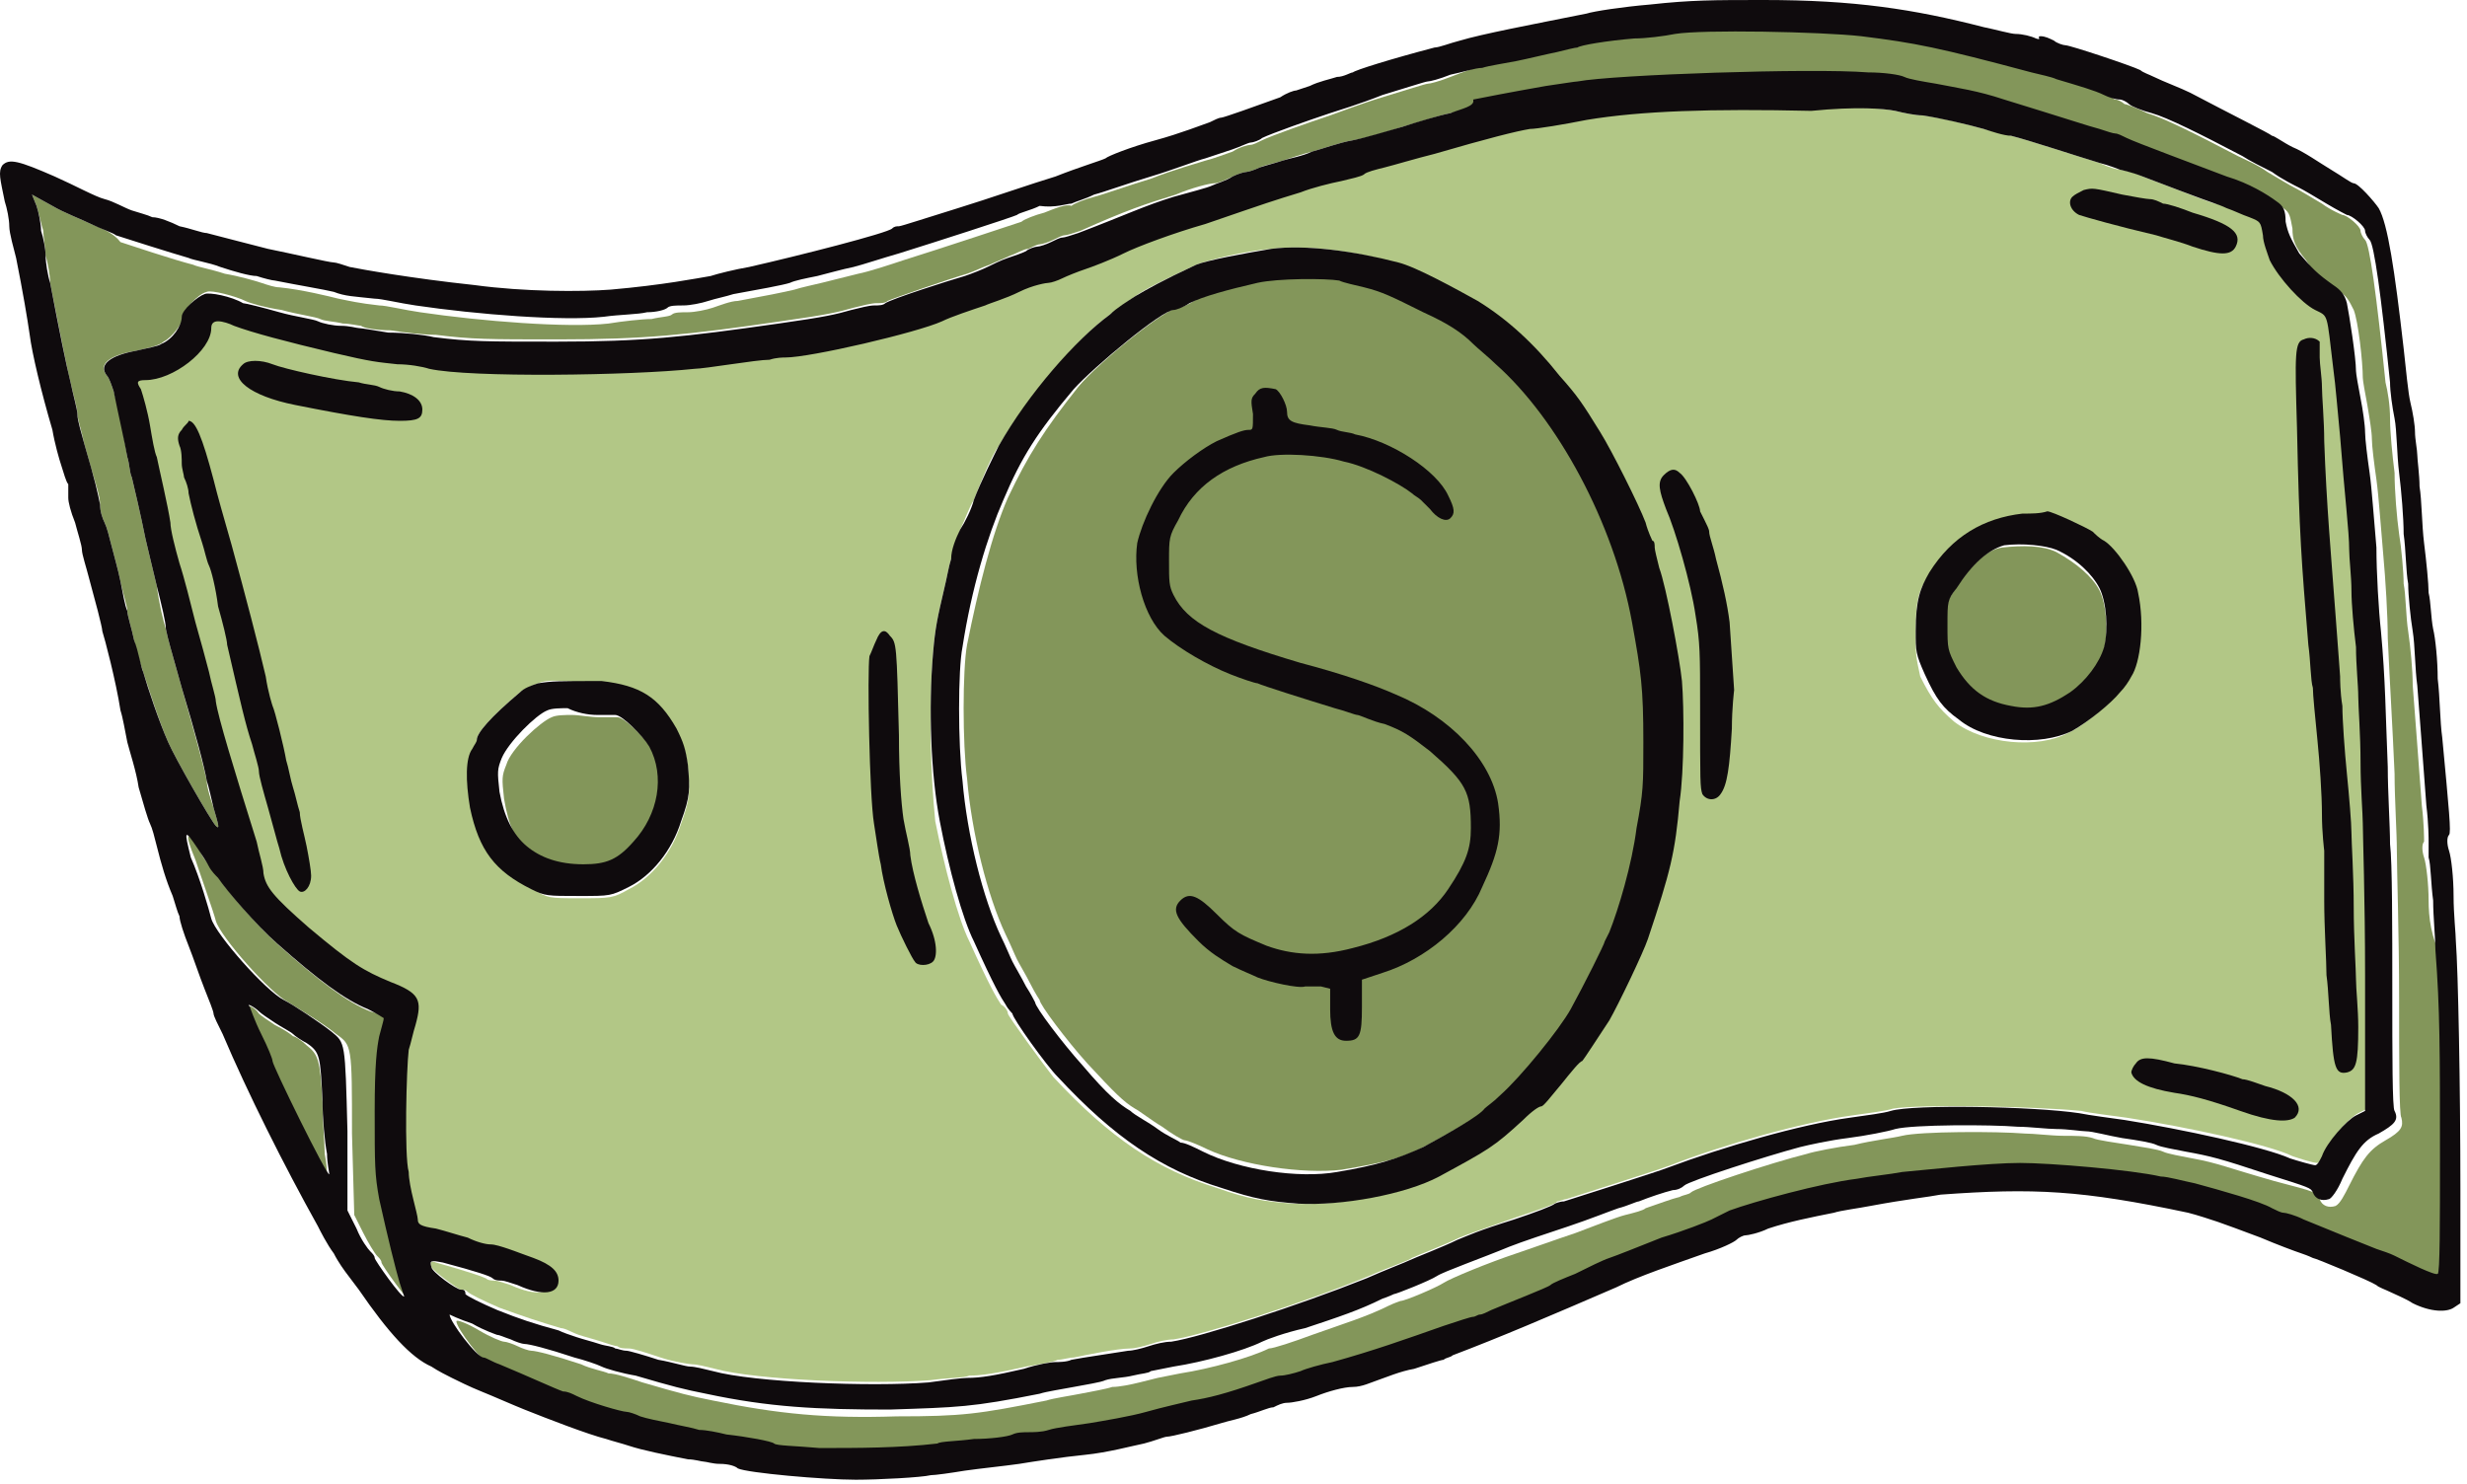 <svg width="118" height="71" viewBox="0 0 118 71" fill="none" xmlns="http://www.w3.org/2000/svg">
<path d="M30.405 40.37C31.599 39.072 31.925 37.123 31.165 35.825C30.84 35.283 29.863 34.309 29.537 34.309C29.428 34.309 29.103 34.309 28.669 34.309C28.234 34.309 27.692 34.201 27.366 34.201C27.04 34.201 26.606 34.201 26.389 34.309C25.846 34.526 24.435 35.825 24.218 36.582C24.001 37.123 24.001 37.232 24.109 38.206C24.326 39.505 24.652 40.262 25.412 40.803C26.063 41.344 26.932 41.669 28.126 41.669C29.103 41.453 29.537 41.236 30.405 40.37Z" fill="#83965A"/>
<path d="M116.164 43.076C116.164 42.319 116.056 41.344 115.947 41.02C115.839 40.695 115.839 40.37 115.947 40.262C115.947 40.154 115.947 39.396 115.839 38.531C115.622 35.717 115.513 34.093 115.404 32.794C115.404 32.037 115.296 30.954 115.187 30.197C115.079 29.547 115.079 28.465 114.97 27.924C114.97 27.383 114.862 26.192 114.753 25.543C114.645 24.785 114.536 23.486 114.536 22.62C114.427 21.755 114.319 20.672 114.319 20.023C114.319 19.373 114.21 18.724 114.102 18.291C113.668 14.07 113.342 11.689 113.125 11.473C113.016 11.364 112.908 11.148 112.908 11.04C112.908 10.823 112.256 10.282 112.039 10.282C112.039 10.282 111.496 10.066 111.062 9.741C110.519 9.416 109.977 9.091 109.76 8.983C109.542 8.875 109 8.55 108.457 8.226C108.023 7.901 107.263 7.576 107.046 7.468C104.983 6.386 103.463 5.628 102.703 5.412C102.269 5.195 101.726 4.979 101.618 4.979C101.509 4.87 101.292 4.762 101.184 4.762C101.075 4.762 100.967 4.546 100.641 4.438C100.207 4.221 99.447 4.005 98.361 3.68C98.144 3.572 97.601 3.463 97.167 3.355C92.716 2.165 91.631 1.948 89.025 1.623C87.071 1.407 81.427 1.299 80.015 1.515C79.472 1.623 78.604 1.732 78.061 1.732C76.867 1.84 75.456 2.056 75.347 2.165C75.239 2.165 74.805 2.273 74.37 2.381C73.936 2.489 73.068 2.706 72.416 2.814C71.874 2.922 71.114 3.139 70.788 3.139C70.571 3.247 69.92 3.463 69.377 3.68C68.834 3.896 68.4 4.005 68.291 4.005C68.183 4.005 67.206 4.329 66.12 4.654C65.035 4.979 63.949 5.412 63.623 5.52C62.646 5.845 60.801 6.494 60.367 6.71C60.15 6.819 59.932 6.927 59.824 6.927C59.715 6.927 59.281 7.035 58.956 7.252C58.63 7.36 58.087 7.576 57.653 7.684C57.327 7.793 56.133 8.117 55.047 8.55C53.962 8.875 52.768 9.308 52.334 9.416C51.899 9.524 51.357 9.741 51.248 9.849C51.031 9.741 50.488 9.957 49.945 10.174C49.511 10.282 48.968 10.498 48.86 10.607C48.534 10.715 44.952 11.905 43.215 12.447C42.564 12.663 41.587 12.988 41.044 13.096C40.61 13.204 39.741 13.421 39.307 13.529C38.873 13.637 38.33 13.745 38.004 13.854C37.57 13.962 36.484 14.178 35.29 14.395C34.965 14.395 34.422 14.611 34.096 14.72C33.771 14.828 33.228 14.936 32.902 14.936C32.577 14.936 32.251 14.936 32.142 15.044C32.034 15.152 31.599 15.152 31.165 15.261C30.731 15.261 29.754 15.369 29.103 15.477C27.149 15.694 23.024 15.369 20.093 14.936C19.333 14.828 18.464 14.611 18.139 14.611C17.162 14.503 16.727 14.395 16.185 14.287C15.75 14.178 14.448 13.854 13.362 13.745C13.145 13.745 12.819 13.637 12.494 13.529C12.168 13.421 11.408 13.204 10.757 13.096C10.105 12.88 9.454 12.771 9.237 12.663C8.369 12.447 6.089 11.689 5.763 11.581C5.438 11.148 4.895 10.931 4.352 10.715C3.918 10.498 3.049 10.174 2.507 9.849L1.53 9.308L1.747 9.849C1.855 10.174 1.964 10.715 2.072 11.04C2.072 11.364 2.181 11.905 2.181 12.23C2.289 12.555 2.398 13.204 2.398 13.529C2.832 15.694 3.158 17.425 3.375 18.291C3.484 18.832 3.701 19.482 3.701 19.806C3.701 20.023 3.918 20.672 4.026 21.213C4.569 23.162 4.786 23.703 4.786 24.136C4.786 24.46 4.895 24.785 5.003 25.002C5.112 25.218 5.22 25.651 5.329 26.084C5.438 26.517 5.655 27.274 5.763 27.816C5.872 28.357 6.089 29.006 6.089 29.223C6.089 29.439 6.306 30.088 6.415 30.63C6.523 31.171 6.74 31.82 6.849 32.145C7.066 32.794 7.609 34.526 8.043 35.5C8.369 36.258 10.105 39.288 10.323 39.505C10.54 39.721 10.431 39.396 10.214 38.639C10.105 38.314 9.888 37.665 9.888 37.34C9.78 36.799 9.346 35.175 8.694 32.902C8.151 30.954 8.043 30.63 7.934 30.088C7.826 29.764 7.609 28.898 7.5 28.032C7.283 27.166 7.066 26.192 6.957 25.759C6.74 24.677 6.415 23.27 6.306 22.837C6.197 22.62 6.197 22.188 6.089 21.863C5.98 21.213 5.763 19.806 5.438 18.724C5.329 18.399 5.22 18.075 5.112 17.966C4.678 17.425 5.22 16.992 6.523 16.776C6.957 16.668 7.609 16.559 7.826 16.343C8.26 16.127 8.803 15.369 8.803 15.044C8.803 14.828 9.454 14.07 9.888 13.962C10.105 13.854 11.3 14.178 11.734 14.395C11.951 14.503 12.711 14.72 13.471 14.828C14.231 15.044 15.099 15.152 15.316 15.261C15.533 15.369 15.967 15.369 16.402 15.477C16.727 15.477 17.162 15.585 17.27 15.585C17.379 15.694 18.03 15.802 18.681 15.802C19.333 15.91 20.31 16.018 20.852 16.018C22.589 16.235 23.349 16.235 26.715 16.235C30.84 16.235 32.902 16.018 37.353 15.369C39.633 15.044 40.067 14.936 40.827 14.72C41.261 14.611 41.695 14.503 41.912 14.503C42.129 14.503 42.346 14.503 42.455 14.395C42.672 14.287 45.495 13.312 46.255 13.096C46.58 12.988 47.014 12.771 47.34 12.663C47.557 12.555 48.1 12.338 48.317 12.23C48.643 12.122 48.968 11.905 49.185 11.905C49.403 11.797 49.62 11.689 49.728 11.689C49.837 11.689 50.163 11.581 50.38 11.473C50.597 11.364 50.814 11.256 50.922 11.256C51.031 11.256 51.357 11.148 51.682 11.04C53.853 10.066 54.83 9.741 56.242 9.308C57.002 8.983 57.87 8.767 58.087 8.767C58.304 8.767 58.738 8.55 58.956 8.442C59.173 8.334 59.498 8.226 59.607 8.226C59.715 8.226 60.041 8.117 60.258 8.009C60.475 7.901 61.018 7.793 61.344 7.684C61.669 7.576 62.321 7.36 62.755 7.252C63.189 7.143 64.058 6.819 64.709 6.71C65.36 6.602 66.446 6.277 67.097 6.061C67.857 5.845 68.834 5.52 69.377 5.412C69.92 5.303 70.571 5.087 70.788 5.087C71.222 4.979 72.416 4.762 74.262 4.438C74.913 4.329 75.673 4.221 75.782 4.221C77.519 3.896 86.963 3.572 89.677 3.788C90.437 3.896 91.305 4.005 91.414 4.005C91.631 4.113 92.282 4.221 92.933 4.329C94.019 4.546 94.779 4.762 96.19 5.087C99.013 5.845 100.315 6.277 100.749 6.494C101.075 6.602 101.401 6.71 101.509 6.71C101.618 6.71 101.944 6.819 102.052 6.927C102.486 7.143 105.309 8.226 106.829 8.767C107.914 9.2 108.783 9.633 109.217 9.957C109.542 10.174 109.542 10.39 109.651 10.931C109.651 11.473 109.76 11.797 110.302 12.447C110.845 13.312 111.062 13.529 111.931 13.962C112.256 14.178 112.365 14.395 112.582 14.828C112.799 15.369 113.016 17.317 113.016 18.075C113.016 18.183 113.125 18.832 113.233 19.373C113.342 20.023 113.45 20.672 113.45 20.997C113.45 21.322 113.559 22.188 113.668 22.945C113.776 23.703 113.885 25.326 113.993 26.517C114.102 27.707 114.21 29.439 114.21 30.521C114.319 32.902 114.427 34.526 114.536 37.015C114.536 38.206 114.645 39.829 114.645 40.695C114.645 41.561 114.753 44.808 114.753 47.73C114.753 50.761 114.753 53.358 114.862 53.467C114.97 53.899 114.862 54.116 114.102 54.549C113.342 54.982 113.016 55.415 112.365 56.713C112.148 57.146 111.931 57.579 111.714 57.688C111.388 57.796 111.062 57.688 110.954 57.363C110.845 57.038 110.845 57.038 108.783 56.497C106.503 55.848 106.069 55.631 104.875 55.415C104.332 55.306 103.68 55.198 103.463 55.09C103.246 54.982 102.486 54.873 101.835 54.765C101.184 54.657 100.315 54.549 100.098 54.441C99.772 54.332 99.23 54.332 98.687 54.332C98.144 54.332 97.276 54.224 96.841 54.224C95.539 54.116 91.848 54.116 90.979 54.332C90.545 54.441 89.568 54.549 88.7 54.765C87.831 54.873 86.746 55.09 86.42 55.198C84.683 55.631 81.101 56.822 80.884 57.038C80.775 57.146 80.558 57.146 80.341 57.255C79.907 57.363 79.364 57.579 78.713 57.796C78.604 57.904 78.17 58.012 77.736 58.12C77.301 58.229 76.216 58.662 75.347 58.986C74.37 59.311 73.176 59.744 72.525 59.96C71.222 60.393 69.377 61.151 69.051 61.367C68.725 61.584 67.206 62.233 66.989 62.233C66.989 62.233 66.663 62.342 66.446 62.45C65.36 62.991 64.275 63.316 62.755 63.857C61.886 64.181 60.91 64.506 60.692 64.506C59.824 64.939 57.87 65.48 56.459 65.697C55.916 65.805 55.373 65.913 55.373 65.913C55.373 65.913 54.939 66.021 54.505 66.13C54.071 66.238 53.528 66.346 53.202 66.346C52.876 66.454 52.225 66.562 51.682 66.671C51.139 66.779 50.38 66.887 50.054 66.995C46.797 67.645 46.037 67.753 42.889 67.753C39.524 67.861 37.244 67.645 34.096 66.995C33.011 66.779 32.577 66.671 30.731 66.13C30.08 65.913 29.428 65.697 29.103 65.697C28.886 65.588 28.234 65.48 27.8 65.264C26.497 64.831 25.629 64.614 25.412 64.614C25.303 64.614 24.978 64.506 24.761 64.398C24.543 64.29 24.218 64.181 24.109 64.181C24.001 64.181 23.458 63.965 22.915 63.64C22.372 63.316 21.829 63.099 21.829 63.207C21.829 63.532 23.132 65.264 23.458 65.264C23.458 65.264 23.892 65.372 24.218 65.588C25.52 66.13 27.04 66.779 27.257 66.887C27.474 66.887 27.692 66.995 27.909 67.104C28.56 67.428 30.08 67.861 30.297 67.861C30.405 67.861 30.731 67.969 30.948 68.078C31.165 68.186 31.817 68.294 32.359 68.402C32.902 68.511 33.553 68.619 33.771 68.727C34.096 68.835 34.639 68.944 35.073 68.944C36.05 69.052 37.244 69.268 37.353 69.376C37.353 69.376 38.33 69.485 39.524 69.593C41.37 69.701 43.324 69.593 45.169 69.376C45.386 69.376 46.146 69.268 46.906 69.16C47.666 69.052 48.534 68.944 48.751 68.944C48.968 68.835 49.294 68.835 49.511 68.835C49.728 68.835 50.163 68.835 50.488 68.727C50.814 68.619 51.791 68.511 52.442 68.402C53.202 68.294 54.396 68.078 55.156 67.861C55.916 67.645 56.893 67.428 57.327 67.32C58.087 67.212 58.956 66.887 60.475 66.454C60.801 66.346 61.344 66.238 61.561 66.13C61.778 66.13 62.321 65.913 62.538 65.913C62.864 65.805 63.515 65.588 64.058 65.48C66.012 64.939 67.531 64.398 69.377 63.748C70.028 63.532 70.68 63.316 70.788 63.316C70.897 63.316 71.005 63.316 71.114 63.207C71.222 63.099 71.439 62.991 71.656 62.991C72.416 62.666 74.37 61.908 74.479 61.8C74.588 61.8 75.13 61.476 75.673 61.259C76.216 61.043 76.976 60.718 77.301 60.502C77.627 60.393 78.713 59.852 79.798 59.527C80.884 59.094 81.969 58.77 82.186 58.662C82.403 58.553 82.621 58.445 82.621 58.445C82.621 58.445 82.838 58.337 83.055 58.229C84.14 57.796 87.288 56.93 89.134 56.713C89.785 56.605 90.762 56.497 91.305 56.389C92.391 56.172 95.43 55.956 96.95 55.956C98.361 55.956 102.269 56.281 103.68 56.605C104.006 56.713 104.657 56.822 105.309 56.93C106.394 57.146 108.457 57.796 109 58.12C109.217 58.229 109.434 58.337 109.542 58.337C109.651 58.337 110.085 58.445 110.519 58.662C111.822 59.203 113.45 59.852 113.993 60.069C114.319 60.177 114.645 60.285 114.862 60.393C115.513 60.718 116.816 61.259 116.924 61.259C116.924 61.259 117.033 58.662 117.033 55.631C117.033 50.544 117.033 48.596 116.816 45.782C116.273 44.916 116.164 43.834 116.164 43.076Z" fill="#83965A"/>
<path d="M22.372 61.8C22.481 61.908 23.132 62.233 23.892 62.558C25.086 62.991 25.738 63.207 26.823 63.532C27.04 63.532 27.366 63.748 27.692 63.857C28.017 63.965 28.451 64.073 28.777 64.181C29.103 64.29 29.428 64.398 29.537 64.398C29.645 64.506 29.863 64.506 30.08 64.506C30.297 64.506 30.948 64.723 31.599 64.939C32.251 65.156 33.011 65.264 33.119 65.264C33.336 65.264 33.771 65.372 34.205 65.48C36.159 66.021 41.804 66.238 44.518 66.021C45.278 65.913 46.146 65.913 46.363 65.805C46.906 65.805 47.666 65.697 49.077 65.372C49.728 65.264 50.38 65.156 50.597 65.047C50.814 65.047 51.139 64.939 51.357 64.939C51.899 64.831 53.419 64.506 54.071 64.506C54.288 64.506 54.722 64.398 55.047 64.29C55.373 64.181 55.807 64.073 56.133 64.073C57.544 63.857 62.321 62.342 65.469 61.043C66.446 60.61 67.423 60.285 67.531 60.177C67.749 60.069 69.16 59.527 69.811 59.203C70.354 58.986 70.68 58.878 72.525 58.229C73.502 57.904 74.479 57.579 74.479 57.471C74.588 57.471 74.805 57.363 74.913 57.363C75.239 57.255 79.364 55.956 79.907 55.739C82.403 54.765 86.203 53.683 88.591 53.358C89.351 53.25 90.219 53.142 90.545 53.033C91.739 52.817 97.384 52.925 99.555 53.142C99.99 53.25 100.967 53.358 101.726 53.467C104.549 53.899 108.565 54.765 109.651 55.306C109.977 55.415 110.628 55.631 110.845 55.631C110.954 55.631 111.062 55.415 111.171 55.198C111.388 54.549 112.365 53.467 112.799 53.25L113.233 53.033V46.54C113.233 42.968 113.233 39.721 113.125 39.288C113.125 38.855 113.016 37.556 113.016 36.366C113.016 35.175 112.908 33.768 112.908 33.227C112.908 32.794 112.799 31.712 112.799 30.846C112.799 29.98 112.691 28.79 112.582 28.14C112.473 27.491 112.473 26.625 112.473 26.192C112.473 25.326 112.256 23.595 112.039 20.78C111.931 19.698 111.822 18.291 111.714 17.534C111.496 14.828 111.496 15.044 110.845 14.72C110.194 14.395 109.108 13.204 108.674 12.338C108.565 12.014 108.348 11.473 108.348 11.148C108.24 10.498 108.24 10.498 107.697 10.282C107.371 10.174 106.937 9.957 106.611 9.849C106.286 9.849 106.069 9.741 105.96 9.741C105.852 9.741 105.309 9.524 102.486 8.442C102.052 8.226 101.509 8.117 101.401 8.117C101.292 8.117 100.858 8.009 100.424 7.793C99.338 7.468 97.058 6.71 96.19 6.494C95.864 6.386 95.213 6.277 94.887 6.169C94.127 5.953 92.825 5.628 91.956 5.52C91.631 5.52 91.088 5.412 90.654 5.303C90.111 5.195 88.808 5.087 86.42 5.087C81.644 4.979 78.278 5.195 75.673 5.52C74.479 5.736 73.285 5.845 72.959 5.953C72.199 6.061 71.005 6.386 68.4 7.143C67.531 7.468 66.337 7.684 66.012 7.793C65.577 7.901 65.143 8.009 65.035 8.117C64.926 8.117 64.383 8.334 63.949 8.442C63.515 8.55 62.646 8.875 61.995 8.983C60.692 9.416 60.692 9.416 57.436 10.498C56.025 10.931 54.288 11.581 53.528 11.905C52.876 12.23 52.008 12.555 51.682 12.663C51.357 12.771 50.922 12.988 50.597 13.096C50.38 13.204 50.054 13.312 49.945 13.312C49.837 13.312 49.185 13.529 48.534 13.745C47.883 13.962 47.123 14.287 46.906 14.395C46.363 14.611 45.386 14.936 44.843 15.152C43.649 15.694 38.547 16.884 37.353 16.884C37.244 16.884 36.919 16.992 36.593 16.992C36.267 16.992 35.508 17.101 34.748 17.209C33.988 17.317 33.228 17.317 33.011 17.425C29.971 17.858 22.264 17.858 20.31 17.425C19.984 17.317 19.333 17.317 18.79 17.209C17.813 17.101 17.596 17.101 15.75 16.668C13.471 16.235 11.734 15.694 10.974 15.369C10.757 15.261 10.431 15.152 10.214 15.152C9.997 15.152 9.888 15.261 9.888 15.477C9.888 16.559 8.151 17.966 6.74 17.966C6.306 17.966 6.306 18.075 6.415 18.616C6.523 18.941 6.632 19.698 6.849 20.348C6.957 20.997 7.174 21.646 7.174 21.863C7.283 22.296 7.717 24.136 7.826 25.002C7.826 25.326 8.043 26.192 8.26 26.95C8.477 27.707 8.803 28.898 9.02 29.764C9.237 30.63 9.454 31.712 9.671 32.145C9.78 32.578 9.997 33.227 9.997 33.552C10.105 34.309 10.865 36.907 11.951 40.262C12.168 40.803 12.277 41.453 12.277 41.777C12.385 42.427 12.711 42.86 14.448 44.375C16.51 46.107 17.053 46.54 18.356 46.973C19.658 47.514 19.875 47.838 19.55 49.029C19.441 49.354 19.333 49.895 19.224 50.219C19.007 50.977 19.007 55.306 19.224 56.064C19.333 56.389 19.441 56.93 19.441 57.363C19.55 57.796 19.55 58.229 19.658 58.337C19.658 58.553 19.875 58.662 20.527 58.77C20.961 58.878 21.721 59.094 22.047 59.203C22.481 59.311 22.915 59.527 23.132 59.527C23.349 59.527 23.675 59.636 24.001 59.744C24.326 59.852 24.761 60.069 25.195 60.177C26.063 60.502 26.389 60.826 26.389 61.259C26.389 61.908 25.629 62.017 24.435 61.476C24.109 61.367 23.784 61.259 23.675 61.259C23.566 61.259 23.349 61.259 23.241 61.151C23.024 61.043 22.372 60.826 20.852 60.393C20.635 60.285 20.527 60.393 20.635 60.61C20.744 60.826 21.938 61.692 22.047 61.692C22.155 61.692 22.264 61.692 22.372 61.8ZM91.631 30.305C91.631 28.79 91.739 28.248 92.282 27.491C93.476 25.759 94.887 24.893 96.733 24.677C97.167 24.677 97.601 24.569 97.71 24.569C97.927 24.569 99.555 25.218 99.881 25.543C99.99 25.651 100.315 25.867 100.424 25.976C101.075 26.3 101.944 27.707 102.052 28.465C102.269 29.98 102.161 31.928 101.726 32.469C101.618 32.578 101.401 32.902 101.184 33.227C100.749 33.768 99.664 34.742 98.904 35.067C97.493 35.825 94.887 35.608 93.476 34.526C92.716 33.877 92.391 33.444 91.848 32.361C91.631 31.387 91.631 31.279 91.631 30.305ZM44.626 31.279C44.735 29.98 44.843 29.547 45.169 28.14C45.278 27.707 45.386 27.058 45.495 26.733C45.603 26.409 45.82 25.759 45.929 25.326C46.146 24.893 46.363 24.244 46.58 23.919C46.906 23.053 47.449 21.755 47.774 21.322C49.185 18.941 51.465 16.235 53.093 15.044C53.419 14.828 53.962 14.395 54.288 14.178C54.722 13.854 55.59 13.421 57.219 12.663C57.761 12.447 59.498 12.014 60.801 11.905C62.429 11.689 64.817 12.014 66.663 12.555C67.423 12.771 69.485 13.854 70.462 14.395C71.874 15.261 73.176 16.451 74.37 17.966C75.239 19.049 75.456 19.373 76.324 20.672C76.867 21.646 78.17 24.136 78.496 25.002C78.604 25.434 78.821 25.759 78.821 25.867C78.821 25.867 78.93 26.084 78.93 26.192C78.93 26.3 79.038 26.733 79.147 27.166C79.472 28.032 80.124 31.495 80.232 32.578C80.341 33.877 80.232 36.907 80.124 38.314C79.798 40.803 79.69 41.669 78.604 44.916C78.387 45.566 77.193 48.055 76.759 48.812C76.324 49.462 75.564 50.652 75.456 50.761C75.456 50.761 75.022 51.302 74.479 51.843C74.045 52.384 73.611 52.925 73.502 52.925C73.502 52.925 73.068 53.25 72.633 53.575C71.331 54.765 71.005 54.982 68.617 56.281C66.989 57.146 63.949 57.688 61.886 57.579C60.475 57.471 59.715 57.363 58.196 56.822C55.373 55.956 53.093 54.441 50.38 51.518C49.945 50.977 48.209 48.596 48.209 48.488C48.209 48.38 48.1 48.163 47.883 48.055C47.666 47.73 47.34 47.189 46.363 45.024C45.82 43.942 45.169 41.453 44.735 39.288C44.518 37.123 44.409 33.877 44.626 31.279ZM25.52 42.535C23.784 41.669 23.024 40.695 22.589 38.639C22.264 37.34 22.372 36.258 22.698 35.825C22.806 35.717 22.806 35.5 22.806 35.392C22.806 35.067 23.458 34.309 24.869 33.119C24.978 33.011 25.412 32.794 25.738 32.686C26.28 32.469 26.715 32.578 28.777 32.686C30.622 32.902 31.491 33.444 32.359 34.959C32.685 35.608 32.794 35.933 32.902 36.691C33.011 37.881 33.011 38.206 32.577 39.396C32.142 40.803 31.165 41.994 30.08 42.535C29.32 42.968 29.211 42.968 27.692 42.968C26.28 42.968 26.172 42.968 25.52 42.535Z" fill="#B2C786"/>
<path d="M96.19 33.877C97.276 33.985 98.035 33.877 99.013 33.227C99.881 32.686 100.532 31.82 100.641 31.062C100.858 30.197 100.749 28.898 100.424 28.248C100.098 27.599 99.338 26.95 98.361 26.409C97.71 26.084 96.733 26.084 95.756 26.192C94.996 26.3 94.236 27.058 93.476 28.248C93.042 28.898 93.042 28.898 93.042 29.98C93.042 31.062 93.042 31.171 93.476 32.037C94.236 33.119 94.996 33.66 96.19 33.877Z" fill="#83965A"/>
<path d="M18.247 57.471C18.03 56.281 17.922 55.848 18.03 53.25C18.03 50.869 18.03 50.219 18.247 49.678C18.356 49.245 18.464 48.921 18.464 48.812C18.464 48.704 18.139 48.488 17.704 48.38C16.619 47.947 15.316 46.973 13.362 45.241C12.385 44.375 10.974 42.752 10.54 42.102C10.431 41.886 10.214 41.669 10.105 41.561C9.997 41.344 9.671 41.02 9.563 40.695C8.911 39.613 8.803 39.829 9.346 41.128C9.671 42.102 10.214 43.617 10.323 44.05C10.54 44.808 12.928 47.514 13.796 47.947C14.122 48.163 15.425 48.921 16.076 49.462C16.836 50.003 16.836 50.003 16.836 54.224L16.945 58.12L17.379 58.986C17.596 59.419 17.922 59.96 18.03 60.069C18.139 60.177 18.247 60.285 18.247 60.393C18.247 60.502 19.55 62.342 19.658 62.233C19.658 62.233 19.55 61.908 19.441 61.584C19.007 60.718 18.681 59.419 18.247 57.471Z" fill="#83965A"/>
<path d="M15.425 52.709C15.316 50.652 15.208 50.436 14.665 50.003C14.448 49.787 14.122 49.57 14.014 49.57C13.905 49.462 13.579 49.245 13.145 49.029C12.819 48.812 12.494 48.596 12.385 48.488C12.168 48.163 11.842 48.055 11.842 48.163C11.842 48.271 12.168 48.812 12.385 49.462C12.711 50.111 12.928 50.761 12.928 50.761C12.928 50.977 15.533 56.172 15.642 56.172C15.642 56.172 15.642 55.739 15.533 55.198C15.533 54.765 15.425 53.575 15.425 52.709Z" fill="#83965A"/>
<path d="M48.1 44.7C48.317 45.133 48.534 45.674 48.643 45.89C48.751 46.107 49.077 46.648 49.294 47.081C49.511 47.514 49.728 47.838 49.728 47.838C49.728 48.055 51.031 49.787 52.008 50.869C53.311 52.276 53.745 52.709 54.288 53.033C54.505 53.142 55.047 53.575 55.59 53.899C56.025 54.224 56.567 54.549 56.676 54.549C56.784 54.549 57.327 54.765 57.761 54.982C59.39 55.739 62.321 56.172 64.166 55.956C66.12 55.631 67.097 55.415 68.291 54.765C69.485 54.116 71.005 53.25 71.222 52.925C71.331 52.817 71.656 52.492 71.982 52.276C72.959 51.41 74.805 49.245 75.347 48.163C75.999 46.973 76.976 44.916 76.976 44.916C76.976 44.808 77.084 44.592 77.193 44.483C77.627 43.401 78.278 41.236 78.496 39.505C78.821 37.773 78.821 37.448 78.821 35.392C78.821 32.902 78.713 32.145 78.278 29.655C77.41 25.002 74.696 19.915 71.765 17.317C71.439 16.992 70.897 16.559 70.68 16.343C70.028 15.802 69.377 15.369 68.291 14.828C66.772 14.07 66.337 13.854 65.469 13.637C65.035 13.529 64.492 13.421 64.275 13.312C63.732 13.204 61.452 13.204 60.367 13.421C59.064 13.637 57.761 13.962 57.11 14.395C56.784 14.611 56.459 14.72 56.35 14.72C55.807 14.72 52.551 17.317 51.574 18.508C49.945 20.564 49.185 21.755 48.209 23.811C47.449 25.543 46.797 28.14 46.255 30.846C46.037 32.037 46.037 35.608 46.255 37.232C46.472 39.829 47.231 42.86 48.1 44.7Z" fill="#83965A"/>
<path fill-rule="evenodd" clip-rule="evenodd" d="M78.93 0.216C77.627 0.325 76.216 0.541 75.89 0.649C73.176 1.191 70.897 1.623 69.811 1.948C69.377 2.056 68.834 2.273 68.617 2.273C66.554 2.814 64.817 3.355 64.709 3.463C64.6 3.463 64.275 3.68 63.949 3.68C63.623 3.788 63.081 3.896 62.646 4.113C62.321 4.221 61.995 4.329 61.995 4.329C61.886 4.329 61.561 4.438 61.235 4.654C60.041 5.087 58.521 5.628 58.413 5.628C58.304 5.628 58.087 5.736 57.87 5.845C57.544 5.953 56.459 6.386 55.265 6.71C54.071 7.035 52.985 7.468 52.876 7.576C52.659 7.684 51.574 8.009 50.488 8.442C49.403 8.767 47.231 9.524 45.82 9.957C44.409 10.39 43.106 10.823 42.998 10.823C42.889 10.823 42.781 10.823 42.672 10.931C42.455 11.148 38.221 12.23 35.833 12.771C35.182 12.88 34.313 13.096 33.988 13.204C33.336 13.312 31.708 13.637 29.211 13.854C27.8 13.962 25.086 13.962 22.698 13.637C19.658 13.312 17.27 12.88 16.727 12.771C16.402 12.663 16.076 12.555 15.967 12.555C15.75 12.555 13.905 12.122 12.819 11.905C11.951 11.689 10.323 11.256 9.888 11.148C9.671 11.148 9.128 10.931 8.586 10.823C8.151 10.607 7.609 10.39 7.283 10.39C7.066 10.282 6.632 10.174 6.306 10.066C5.98 9.957 5.438 9.633 5.003 9.524C4.569 9.416 3.592 8.875 2.615 8.442C0.878 7.684 0.444 7.576 0.118 7.901C-0.099 8.226 0.01 8.55 0.227 9.633C0.335 9.957 0.444 10.498 0.444 10.823C0.444 11.148 0.661 11.905 0.77 12.338C1.095 13.962 1.312 15.261 1.421 16.018C1.53 16.884 1.964 18.724 2.507 20.564C2.615 21.213 2.832 21.971 2.941 22.296C3.049 22.62 3.158 23.053 3.266 23.162C3.266 23.378 3.266 23.703 3.266 23.811C3.266 24.027 3.375 24.46 3.592 25.002C3.701 25.434 3.918 26.084 3.918 26.3C3.918 26.517 4.135 27.166 4.243 27.599C4.352 28.032 4.569 28.79 4.678 29.223C4.786 29.655 4.895 30.088 4.895 30.197C5.003 30.521 5.546 32.578 5.763 33.985C5.872 34.309 5.98 34.959 6.089 35.5C6.197 35.933 6.523 36.907 6.632 37.665C6.849 38.422 7.066 39.18 7.174 39.396C7.283 39.613 7.392 40.046 7.5 40.479C7.717 41.344 7.934 42.102 8.26 42.86C8.369 43.184 8.477 43.617 8.586 43.834C8.586 44.05 8.803 44.7 9.02 45.241C9.237 45.782 9.563 46.756 9.78 47.297C9.997 47.838 10.214 48.38 10.214 48.488C10.214 48.596 10.431 49.029 10.648 49.462C11.842 52.276 13.579 55.739 15.208 58.662C15.316 58.878 15.642 59.527 15.967 59.96C16.185 60.393 16.51 60.826 16.51 60.826C16.51 60.826 16.836 61.259 17.162 61.692C18.573 63.748 19.658 64.939 20.635 65.372C20.961 65.588 21.395 65.805 21.612 65.913C21.829 66.021 22.481 66.346 23.024 66.562C23.566 66.779 24.543 67.212 25.086 67.428C26.172 67.861 28.126 68.619 28.994 68.835C29.32 68.944 29.754 69.052 30.08 69.16C30.731 69.376 31.817 69.593 32.902 69.809C33.228 69.809 33.553 69.918 33.662 69.918C33.771 69.918 34.096 70.026 34.422 70.026C34.856 70.026 35.182 70.134 35.29 70.242C35.725 70.459 39.416 70.784 40.935 70.784C42.021 70.784 44.083 70.675 44.518 70.567C44.735 70.567 45.495 70.459 46.146 70.351C46.906 70.242 47.991 70.134 48.751 70.026C49.403 69.918 50.814 69.701 51.899 69.593C52.985 69.485 54.179 69.16 54.722 69.052C55.156 68.944 55.699 68.727 55.807 68.727C56.025 68.727 57.327 68.402 58.413 68.078C58.738 67.969 59.39 67.861 59.824 67.645C60.258 67.537 60.692 67.32 60.91 67.32C61.127 67.212 61.344 67.104 61.561 67.104C61.778 67.104 62.429 66.995 62.972 66.779C63.515 66.562 64.275 66.346 64.709 66.346C65.143 66.346 65.577 66.13 65.903 66.021C66.229 65.913 66.989 65.588 67.64 65.48C68.291 65.264 68.943 65.047 69.051 65.047C69.16 64.939 69.377 64.939 69.485 64.831C71.765 63.965 74.045 62.991 77.301 61.584C78.387 61.043 80.015 60.502 81.535 59.96C82.295 59.744 82.946 59.419 83.055 59.311C83.163 59.203 83.38 59.094 83.489 59.094C83.598 59.094 84.14 58.986 84.575 58.77C85.552 58.445 86.637 58.229 87.723 58.012C88.048 57.904 88.917 57.796 89.46 57.688C91.197 57.363 92.282 57.255 92.825 57.146C97.276 56.822 99.555 56.93 104.657 58.012C105.092 58.12 105.743 58.337 106.069 58.445C106.394 58.553 107.263 58.878 108.131 59.203C108.891 59.527 109.76 59.852 110.085 59.96C110.411 60.069 110.628 60.177 110.628 60.177C110.737 60.177 113.342 61.259 113.668 61.476C113.776 61.584 114.102 61.692 114.319 61.8C114.536 61.908 115.079 62.125 115.404 62.342C116.273 62.774 117.033 62.774 117.358 62.558L117.684 62.342V56.93C117.684 51.951 117.576 46.431 117.467 45.024C117.467 44.7 117.358 43.726 117.358 42.86C117.358 41.994 117.25 41.02 117.141 40.695C117.033 40.37 117.033 40.046 117.141 39.938C117.25 39.829 117.141 38.747 116.816 35.283C116.707 34.526 116.707 33.335 116.599 32.469C116.599 31.604 116.49 30.521 116.381 30.088C116.273 29.547 116.273 28.79 116.164 28.357C116.164 27.924 116.056 26.841 115.947 25.976C115.839 25.11 115.839 23.919 115.73 23.27C115.73 22.729 115.622 21.971 115.622 21.755C115.622 21.538 115.513 20.997 115.513 20.672C115.513 20.348 115.404 19.698 115.296 19.265C115.187 18.832 115.079 17.642 114.97 16.668C114.536 12.88 114.21 10.715 113.776 9.957C113.559 9.633 112.799 8.767 112.582 8.767C112.473 8.767 112.039 8.442 111.496 8.117C110.954 7.793 110.194 7.252 109.651 7.035C109.217 6.819 108.783 6.494 108.674 6.494C108.565 6.386 106.611 5.412 104.766 4.438C104.332 4.221 103.463 3.896 103.029 3.68C102.812 3.572 102.486 3.463 102.378 3.355C101.944 3.139 99.013 2.165 98.795 2.165C98.687 2.165 98.361 2.056 98.253 1.948C98.036 1.84 97.818 1.732 97.601 1.732C97.384 1.732 97.71 1.948 97.384 1.84C97.167 1.732 96.733 1.623 96.407 1.623C96.19 1.623 95.43 1.407 94.887 1.299C91.522 0.433 88.7 0 84.358 0C81.969 0 80.884 0 78.93 0.216ZM89.025 1.732C91.631 2.056 92.716 2.273 97.167 3.463C97.601 3.572 98.144 3.68 98.361 3.788C99.447 4.113 100.207 4.329 100.641 4.546C100.858 4.654 101.184 4.762 101.401 4.762C101.509 4.762 101.726 4.87 101.835 4.979C101.944 5.087 102.486 5.303 102.921 5.412C103.68 5.628 105.2 6.386 107.263 7.468C107.588 7.684 108.24 8.009 108.674 8.226C109.108 8.55 109.76 8.875 109.977 8.983C110.194 9.091 110.737 9.416 111.279 9.741C111.822 10.066 112.256 10.282 112.256 10.282C112.473 10.282 113.125 10.823 113.125 11.04C113.125 11.148 113.233 11.364 113.342 11.473C113.559 11.689 113.885 14.07 114.319 18.291C114.319 18.724 114.427 19.482 114.536 20.023C114.645 20.564 114.645 21.755 114.753 22.62C114.862 23.486 114.97 24.785 114.97 25.543C115.079 26.3 115.079 27.383 115.187 27.924C115.187 28.465 115.296 29.547 115.404 30.197C115.513 30.846 115.513 32.037 115.622 32.794C115.73 34.093 115.839 35.717 116.056 38.531C116.164 39.396 116.164 40.154 116.164 40.262C116.164 40.37 116.164 40.695 116.164 41.02C116.273 41.344 116.273 42.319 116.381 43.076C116.381 43.834 116.49 44.916 116.49 45.457C116.707 48.271 116.707 50.219 116.707 55.306C116.707 58.445 116.707 60.934 116.599 60.934C116.49 61.043 115.187 60.393 114.536 60.069C114.319 59.96 113.993 59.852 113.668 59.744C113.125 59.527 111.496 58.878 110.194 58.337C109.76 58.12 109.325 58.012 109.217 58.012C109.108 58.012 108.891 57.904 108.674 57.796C108.131 57.471 106.177 56.93 104.983 56.605C104.44 56.497 103.68 56.281 103.355 56.281C101.944 55.956 98.036 55.631 96.624 55.631C95.105 55.631 92.174 55.956 90.979 56.064C90.437 56.172 89.351 56.281 88.808 56.389C87.071 56.605 83.923 57.471 82.729 57.904C82.512 58.012 82.295 58.12 82.295 58.12C82.295 58.12 82.078 58.229 81.861 58.337C81.644 58.445 80.558 58.878 79.472 59.203C78.387 59.636 77.301 60.069 76.976 60.177C76.65 60.285 75.999 60.61 75.347 60.934C74.805 61.151 74.262 61.367 74.153 61.476C74.045 61.584 72.091 62.342 71.331 62.666C71.114 62.774 70.897 62.883 70.788 62.883C70.68 62.883 70.571 62.991 70.462 62.991C70.354 62.991 69.703 63.207 69.051 63.424C67.206 64.073 65.686 64.614 63.732 65.156C63.189 65.264 62.429 65.48 62.212 65.588C61.886 65.697 61.452 65.805 61.235 65.805C61.018 65.805 60.475 66.021 60.15 66.13C58.63 66.671 57.761 66.887 57.002 66.995C56.567 67.104 55.59 67.32 54.83 67.537C54.071 67.753 52.768 67.969 52.117 68.078C51.357 68.186 50.488 68.294 50.163 68.402C49.837 68.511 49.403 68.511 49.185 68.511C48.968 68.511 48.643 68.511 48.426 68.619C48.209 68.727 47.34 68.835 46.58 68.835C45.82 68.944 44.952 68.944 44.843 69.052C42.998 69.268 41.044 69.268 39.198 69.268C38.004 69.16 37.136 69.16 37.027 69.052C36.919 68.944 35.725 68.727 34.748 68.619C34.313 68.511 33.771 68.402 33.445 68.402C33.119 68.294 32.468 68.186 32.034 68.078C31.491 67.969 30.948 67.861 30.622 67.753C30.405 67.645 30.08 67.537 29.971 67.537C29.754 67.537 28.234 67.104 27.583 66.779C27.366 66.671 27.149 66.562 26.932 66.562C26.606 66.454 25.195 65.805 23.892 65.264C23.566 65.156 23.241 64.939 23.132 64.939C22.806 64.939 21.504 63.207 21.504 62.883C21.504 62.883 21.938 63.099 22.589 63.316C23.132 63.64 23.784 63.857 23.784 63.857C23.892 63.857 24.109 63.965 24.435 64.073C24.652 64.181 24.978 64.29 25.086 64.29C25.303 64.29 26.172 64.506 27.474 64.939C27.909 65.047 28.56 65.264 28.777 65.372C28.994 65.48 29.754 65.697 30.405 65.805C32.251 66.346 32.685 66.454 33.771 66.671C36.81 67.32 39.09 67.428 42.564 67.428C45.82 67.32 46.472 67.32 49.728 66.671C50.054 66.562 50.814 66.454 51.357 66.346C51.899 66.238 52.659 66.13 52.876 66.021C53.202 65.913 53.745 65.913 54.179 65.805C54.613 65.697 54.939 65.697 55.047 65.588C55.047 65.588 55.59 65.48 56.133 65.372C57.544 65.156 59.498 64.614 60.367 64.181C60.584 64.073 61.452 63.748 62.429 63.532C64.058 62.991 65.035 62.666 66.12 62.125C66.446 62.017 66.663 61.908 66.663 61.908C66.772 61.908 68.4 61.259 68.725 61.043C69.051 60.826 70.897 60.177 72.199 59.636C72.742 59.419 74.045 58.986 75.022 58.662C75.999 58.337 77.084 57.904 77.41 57.796C77.844 57.688 78.278 57.471 78.387 57.471C78.93 57.255 79.581 57.038 80.015 56.93C80.232 56.93 80.45 56.822 80.558 56.713C80.775 56.497 84.466 55.306 86.094 54.873C86.529 54.765 87.506 54.549 88.374 54.441C89.243 54.332 90.328 54.116 90.654 54.008C91.522 53.791 95.213 53.791 96.516 53.899C97.059 53.899 97.927 54.008 98.361 54.008C98.904 54.008 99.555 54.116 99.772 54.116C100.098 54.116 100.858 54.332 101.509 54.441C102.269 54.549 102.921 54.657 103.138 54.765C103.355 54.873 104.006 54.982 104.549 55.09C105.743 55.306 106.177 55.415 108.457 56.172C110.519 56.822 110.519 56.822 110.628 57.038C110.737 57.363 111.062 57.471 111.388 57.363C111.496 57.363 111.822 56.93 112.039 56.389C112.691 55.09 113.016 54.549 113.776 54.224C114.536 53.791 114.753 53.575 114.536 53.142C114.427 53.033 114.427 50.436 114.427 47.406C114.427 44.375 114.427 41.236 114.319 40.37C114.319 39.505 114.21 37.881 114.21 36.691C114.102 34.093 114.102 32.578 113.885 30.197C113.776 29.223 113.668 27.383 113.668 26.192C113.559 25.002 113.45 23.378 113.342 22.62C113.233 21.863 113.125 20.997 113.125 20.672C113.125 20.348 113.016 19.59 112.908 19.049C112.799 18.508 112.691 17.858 112.691 17.75C112.691 17.101 112.365 15.044 112.256 14.503C112.148 14.07 111.931 13.854 111.605 13.637C110.845 13.096 110.628 12.88 109.977 12.122C109.542 11.364 109.434 11.148 109.325 10.607C109.325 10.066 109.217 9.849 108.891 9.633C108.457 9.308 107.588 8.767 106.503 8.442C105.092 7.901 102.161 6.819 101.726 6.602C101.509 6.494 101.292 6.386 101.184 6.386C101.075 6.386 100.749 6.277 100.424 6.169C99.99 6.061 98.687 5.628 95.864 4.762C94.562 4.329 93.693 4.221 92.608 4.005C91.956 3.896 91.305 3.788 91.088 3.68C90.871 3.572 90.111 3.463 89.351 3.463C86.637 3.247 77.193 3.572 75.456 3.896C75.347 3.896 74.696 4.005 73.936 4.113C72.091 4.438 71.005 4.654 70.462 4.762C70.571 5.087 69.92 5.195 69.377 5.412C68.834 5.52 67.749 5.845 67.097 6.061C66.337 6.277 65.252 6.602 64.709 6.71C64.058 6.819 63.189 7.143 62.755 7.252C62.321 7.468 61.669 7.576 61.344 7.684C61.018 7.793 60.584 7.901 60.258 8.009C60.041 8.117 59.715 8.226 59.607 8.226C59.498 8.226 59.173 8.334 58.956 8.442C58.63 8.659 58.196 8.767 57.978 8.875C57.761 8.983 56.893 9.2 56.133 9.416C54.722 9.849 53.853 10.282 51.574 11.148C51.248 11.256 50.922 11.364 50.814 11.364C50.705 11.364 50.488 11.473 50.271 11.581C50.054 11.689 49.728 11.797 49.62 11.797C49.511 11.797 49.185 11.905 49.077 12.014C48.86 12.122 48.534 12.23 48.209 12.338C47.883 12.447 47.449 12.663 47.231 12.771C47.014 12.88 46.472 13.096 46.146 13.204C45.386 13.421 42.672 14.287 42.346 14.503C42.238 14.611 42.021 14.611 41.804 14.611C41.587 14.611 41.152 14.72 40.718 14.828C39.958 15.044 39.524 15.152 37.244 15.477C32.685 16.127 30.731 16.343 26.606 16.343C23.241 16.343 22.481 16.343 20.744 16.127C20.31 16.018 19.333 15.91 18.573 15.91C17.922 15.802 17.27 15.694 17.162 15.694C17.053 15.694 16.727 15.585 16.293 15.585C15.967 15.585 15.425 15.477 15.208 15.369C14.991 15.261 14.122 15.152 13.362 14.936C12.602 14.72 11.734 14.503 11.625 14.503C11.082 14.178 9.997 13.962 9.78 14.07C9.454 14.178 8.694 14.828 8.694 15.152C8.694 15.585 8.26 16.235 7.717 16.451C7.609 16.559 6.957 16.668 6.523 16.776C5.329 16.992 4.678 17.425 5.112 17.966C5.22 18.075 5.329 18.399 5.438 18.724C5.655 19.806 5.98 21.213 6.089 21.863C6.197 22.188 6.197 22.62 6.306 22.837C6.415 23.27 6.74 24.677 6.957 25.759C7.066 26.192 7.283 27.166 7.5 28.032C7.717 28.898 7.934 29.764 7.934 30.088C8.043 30.63 8.151 30.954 8.694 32.902C9.346 35.067 9.78 36.691 9.888 37.34C9.997 37.665 10.105 38.206 10.214 38.639C10.431 39.396 10.54 39.721 10.323 39.505C10.105 39.288 8.369 36.258 8.043 35.5C7.609 34.526 7.066 32.902 6.849 32.145C6.74 31.928 6.632 31.171 6.415 30.63C6.306 30.088 6.089 29.439 6.089 29.223C5.98 29.006 5.872 28.357 5.763 27.816C5.655 27.274 5.438 26.517 5.329 26.084C5.22 25.651 5.112 25.218 5.003 25.002C4.895 24.785 4.786 24.46 4.786 24.136C4.678 23.595 4.569 23.053 4.026 21.213C3.918 20.78 3.701 20.131 3.701 19.806C3.701 19.59 3.484 18.832 3.375 18.291C3.158 17.425 2.832 15.802 2.398 13.529C2.289 13.204 2.181 12.555 2.181 12.23C2.181 11.905 2.072 11.364 1.964 11.04C1.964 10.715 1.855 10.174 1.747 9.849L1.53 9.308L2.507 9.849C3.049 10.174 3.918 10.498 4.352 10.715C4.786 10.931 5.438 11.148 5.546 11.256C5.872 11.364 8.26 12.122 9.02 12.338C9.237 12.447 9.997 12.555 10.54 12.771C11.191 12.988 11.951 13.204 12.277 13.204C12.602 13.312 13.037 13.421 13.145 13.421C14.231 13.637 15.533 13.854 15.967 13.962C16.51 14.178 16.945 14.178 17.922 14.287C18.247 14.287 19.116 14.503 19.875 14.611C22.806 15.044 26.932 15.369 28.886 15.152C29.645 15.044 30.514 15.044 30.948 14.936C31.382 14.936 31.817 14.828 31.925 14.72C32.034 14.611 32.359 14.611 32.685 14.611C33.011 14.611 33.553 14.503 33.879 14.395C34.205 14.287 34.748 14.178 35.073 14.07C36.267 13.854 37.462 13.637 37.787 13.529C38.004 13.421 38.547 13.312 39.09 13.204C39.524 13.096 40.284 12.88 40.827 12.771C41.261 12.663 42.238 12.338 42.998 12.122C44.735 11.581 48.426 10.39 48.643 10.282C48.751 10.174 49.294 10.066 49.728 9.849C50.488 9.957 51.031 9.741 51.248 9.741C51.465 9.633 51.899 9.524 52.334 9.308C52.768 9.2 53.962 8.767 55.047 8.442C56.133 8.117 57.219 7.684 57.653 7.576C57.978 7.468 58.63 7.252 58.956 7.143C59.281 7.035 59.715 6.819 59.824 6.819C59.932 6.819 60.258 6.71 60.367 6.602C60.801 6.386 62.646 5.736 63.623 5.412C63.949 5.303 65.035 4.979 66.12 4.546C67.206 4.221 68.183 3.896 68.291 3.896C68.4 3.896 68.834 3.788 69.377 3.572C69.92 3.463 70.571 3.247 70.897 3.247C71.222 3.139 71.982 3.03 72.525 2.922C73.068 2.814 73.936 2.598 74.479 2.489C74.913 2.381 75.347 2.273 75.456 2.273C75.564 2.165 76.867 1.948 78.17 1.84C78.713 1.84 79.581 1.732 80.124 1.623C81.427 1.407 87.071 1.515 89.025 1.732ZM90.654 5.303C91.088 5.412 91.631 5.52 91.956 5.52C92.716 5.628 94.127 5.953 94.887 6.169C95.213 6.277 95.864 6.494 96.19 6.494C97.058 6.71 99.338 7.468 100.424 7.793C100.858 7.901 101.401 8.117 101.401 8.117C101.401 8.117 101.944 8.226 102.486 8.442C105.309 9.524 105.96 9.741 105.96 9.741C105.96 9.741 106.286 9.849 106.503 9.957C106.829 10.066 107.263 10.282 107.588 10.39C108.131 10.607 108.131 10.607 108.24 11.256C108.24 11.581 108.457 12.122 108.565 12.447C109 13.312 110.085 14.503 110.737 14.828C111.388 15.152 111.279 14.936 111.605 17.642C111.714 18.399 111.822 19.806 111.931 20.889C112.148 23.703 112.365 25.434 112.365 26.3C112.365 26.733 112.473 27.599 112.473 28.248C112.473 28.898 112.582 30.088 112.691 30.954C112.691 31.82 112.799 32.794 112.799 33.335C112.799 33.768 112.908 35.175 112.908 36.474C112.908 37.665 113.016 38.963 113.016 39.396C113.016 39.829 113.125 43.076 113.125 46.648V53.142L112.691 53.358C112.256 53.575 111.279 54.657 111.062 55.306C110.954 55.523 110.845 55.739 110.737 55.739C110.628 55.739 109.868 55.523 109.542 55.415C108.348 54.873 104.332 54.008 101.618 53.575C100.858 53.467 99.99 53.358 99.447 53.25C97.276 52.925 91.522 52.817 90.437 53.142C90.111 53.25 89.243 53.358 88.483 53.467C86.094 53.791 82.403 54.873 79.798 55.848C79.255 56.064 75.13 57.363 74.805 57.471C74.588 57.471 74.37 57.579 74.37 57.579C74.262 57.688 73.393 58.012 72.416 58.337C70.68 58.878 70.245 59.094 69.703 59.311C69.051 59.636 67.64 60.177 67.423 60.285C67.206 60.393 66.337 60.718 65.36 61.151C62.104 62.45 57.436 63.965 56.025 64.181C55.699 64.181 55.265 64.29 54.939 64.398C54.613 64.506 54.179 64.614 53.962 64.614C53.311 64.723 51.791 64.939 51.248 65.047C51.031 65.156 50.597 65.156 50.488 65.156C50.271 65.156 49.62 65.264 48.968 65.48C47.557 65.805 46.906 65.913 46.255 65.913C46.037 65.913 45.169 66.021 44.409 66.13C41.695 66.346 36.05 66.13 34.096 65.588C33.662 65.48 33.228 65.372 33.011 65.372C32.794 65.372 32.142 65.156 31.491 65.047C30.84 64.831 30.08 64.614 29.971 64.614C29.754 64.614 29.537 64.506 29.428 64.506C29.32 64.398 28.994 64.398 28.669 64.29C28.343 64.181 27.909 64.073 27.583 63.965C27.257 63.857 26.932 63.748 26.715 63.64C25.52 63.316 24.869 63.099 23.784 62.666C23.024 62.342 22.372 62.017 22.264 61.908C22.264 61.692 22.155 61.692 22.047 61.692C21.829 61.692 20.635 60.826 20.635 60.61C20.527 60.285 20.635 60.285 21.178 60.393C22.806 60.826 23.458 61.043 23.566 61.151C23.675 61.259 23.892 61.259 24.001 61.259C24.109 61.259 24.435 61.367 24.761 61.476C25.955 62.017 26.715 61.908 26.715 61.259C26.715 60.826 26.389 60.502 25.52 60.177C25.195 60.069 24.652 59.852 24.326 59.744C24.001 59.636 23.675 59.527 23.458 59.527C23.241 59.527 22.806 59.419 22.372 59.203C21.938 59.094 21.287 58.878 20.852 58.77C20.093 58.662 19.984 58.553 19.984 58.337C19.984 58.229 19.875 57.796 19.767 57.363C19.658 56.93 19.55 56.389 19.55 56.064C19.333 55.306 19.441 51.085 19.55 50.219C19.658 49.895 19.767 49.354 19.875 49.029C20.201 47.838 20.093 47.514 18.681 46.973C17.379 46.431 16.836 46.107 14.773 44.375C13.037 42.86 12.711 42.427 12.602 41.777C12.602 41.453 12.385 40.803 12.277 40.262C11.191 36.799 10.431 34.309 10.323 33.552C10.323 33.335 10.105 32.686 9.997 32.145C9.888 31.712 9.563 30.521 9.346 29.764C9.128 28.898 8.803 27.599 8.586 26.95C8.369 26.192 8.151 25.326 8.151 25.002C8.043 24.244 7.609 22.404 7.5 21.863C7.392 21.646 7.283 20.997 7.174 20.348C7.066 19.698 6.849 18.941 6.74 18.616C6.523 18.291 6.523 18.183 6.957 18.183C8.26 18.183 10.105 16.776 10.105 15.694C10.105 15.477 10.214 15.369 10.431 15.369C10.648 15.369 10.974 15.477 11.191 15.585C12.059 15.91 13.688 16.343 15.967 16.884C17.813 17.317 18.03 17.317 19.007 17.425C19.55 17.425 20.201 17.534 20.527 17.642C22.481 18.075 30.188 17.966 33.228 17.642C33.445 17.642 34.205 17.534 34.965 17.425C35.725 17.317 36.484 17.209 36.81 17.209C37.136 17.101 37.462 17.101 37.57 17.101C38.764 17.101 43.866 15.91 45.06 15.369C45.495 15.152 46.472 14.828 47.123 14.611C47.34 14.503 48.1 14.287 48.751 13.962C49.403 13.637 50.054 13.529 50.163 13.529C50.271 13.529 50.597 13.421 50.814 13.312C51.031 13.204 51.574 12.988 51.899 12.88C52.225 12.771 53.093 12.447 53.745 12.122C54.396 11.797 56.133 11.148 57.653 10.715C60.801 9.633 60.801 9.633 62.212 9.2C62.755 8.983 63.623 8.767 64.166 8.659C64.6 8.55 65.143 8.442 65.252 8.334C65.36 8.226 65.794 8.117 66.229 8.009C66.663 7.901 67.749 7.576 68.617 7.36C71.222 6.602 72.525 6.277 73.176 6.169C73.502 6.169 74.805 5.953 75.89 5.736C78.496 5.303 81.861 5.195 86.637 5.303C88.808 5.087 90.111 5.195 90.654 5.303ZM9.454 40.587C9.671 40.912 9.888 41.236 9.997 41.453C10.105 41.669 10.323 41.886 10.431 41.994C10.865 42.643 12.277 44.267 13.254 45.133C15.208 46.864 16.51 47.838 17.596 48.271C18.03 48.488 18.356 48.704 18.356 48.704C18.356 48.812 18.247 49.137 18.139 49.57C18.03 50.111 17.922 50.869 17.922 53.142C17.922 55.739 17.922 56.172 18.139 57.363C18.573 59.311 18.898 60.61 19.116 61.367C19.224 61.692 19.333 62.017 19.333 62.017C19.224 62.125 17.922 60.285 17.922 60.177C17.922 60.069 17.813 59.96 17.704 59.852C17.596 59.744 17.27 59.311 17.053 58.77L16.619 57.904V54.116C16.51 49.787 16.51 49.895 15.859 49.354C15.316 48.921 14.014 48.055 13.579 47.838C12.711 47.406 10.323 44.7 10.105 43.942C9.997 43.509 9.563 41.994 9.128 41.02C8.803 39.721 8.803 39.613 9.454 40.587ZM12.385 48.38C12.494 48.488 12.819 48.704 13.145 48.921C13.471 49.137 13.905 49.354 14.014 49.462C14.122 49.57 14.448 49.787 14.665 49.895C15.316 50.328 15.316 50.544 15.425 52.601C15.425 53.467 15.533 54.657 15.642 55.198C15.642 55.631 15.75 56.064 15.75 56.172C15.642 56.281 13.037 50.977 13.037 50.761C13.037 50.652 12.819 50.111 12.494 49.462C12.168 48.812 11.951 48.163 11.951 48.163C11.734 47.947 12.168 48.163 12.385 48.38Z" fill="#0F0B0D"/>
<path fill-rule="evenodd" clip-rule="evenodd" d="M60.801 11.905C59.498 12.122 57.761 12.447 57.219 12.663C55.59 13.421 54.83 13.854 54.288 14.178C53.962 14.395 53.419 14.72 53.093 15.044C51.465 16.235 49.185 18.832 47.774 21.322C47.557 21.755 46.906 23.053 46.58 23.919C46.472 24.352 46.146 25.002 45.929 25.326C45.712 25.759 45.495 26.3 45.495 26.733C45.386 27.058 45.278 27.707 45.169 28.14C44.843 29.547 44.735 29.98 44.626 31.279C44.409 33.877 44.518 37.015 44.952 39.288C45.386 41.561 46.037 43.942 46.58 45.024C47.557 47.189 47.883 47.73 48.1 48.055C48.209 48.271 48.426 48.488 48.426 48.488C48.426 48.704 50.054 50.977 50.597 51.518C53.311 54.441 55.59 55.956 58.413 56.822C60.041 57.363 60.692 57.471 62.104 57.579C64.166 57.688 67.206 57.146 68.834 56.281C71.222 54.982 71.439 54.873 72.851 53.575C73.285 53.142 73.611 52.925 73.719 52.925C73.828 52.925 74.153 52.492 74.696 51.843C75.13 51.302 75.564 50.761 75.673 50.761C75.782 50.652 76.541 49.462 76.976 48.812C77.41 48.055 78.604 45.566 78.821 44.916C79.907 41.669 80.124 40.803 80.341 38.314C80.558 36.907 80.558 33.877 80.45 32.578C80.341 31.495 79.69 28.032 79.364 27.166C79.255 26.733 79.147 26.3 79.147 26.192C79.147 26.084 79.147 25.867 79.038 25.867C79.038 25.867 78.821 25.434 78.713 25.002C78.387 24.136 77.084 21.538 76.541 20.672C75.673 19.265 75.456 18.941 74.588 17.966C73.393 16.451 72.091 15.261 70.68 14.395C69.703 13.854 67.749 12.771 66.88 12.555C64.817 12.014 62.429 11.689 60.801 11.905ZM64.058 13.421C64.275 13.529 64.817 13.637 65.252 13.745C66.12 13.962 66.554 14.178 68.074 14.936C69.268 15.477 69.92 15.91 70.462 16.451C70.68 16.668 71.222 17.101 71.548 17.425C74.479 20.023 77.193 25.002 78.061 29.764C78.496 32.145 78.604 32.902 78.604 35.5C78.604 37.556 78.604 37.881 78.278 39.613C78.061 41.344 77.41 43.509 76.976 44.592C76.867 44.808 76.759 45.024 76.759 45.024C76.759 45.133 75.782 47.081 75.13 48.271C74.588 49.245 72.742 51.518 71.765 52.384C71.439 52.709 71.114 52.925 71.005 53.033C70.788 53.358 69.268 54.224 68.074 54.873C66.88 55.415 65.903 55.739 63.949 56.064C62.104 56.389 59.281 55.956 57.544 55.09C57.11 54.873 56.676 54.657 56.459 54.657C56.35 54.549 55.807 54.332 55.373 54.008C54.939 53.683 54.288 53.358 54.071 53.142C53.528 52.817 52.985 52.384 51.791 50.977C50.814 49.895 49.511 48.163 49.511 47.947C49.511 47.947 49.294 47.514 49.077 47.189C48.86 46.756 48.534 46.215 48.426 45.998C48.317 45.782 48.1 45.241 47.883 44.808C47.014 42.968 46.255 39.938 46.037 37.34C45.82 35.608 45.82 32.037 46.037 30.954C46.472 28.14 47.231 25.651 47.991 23.919C48.86 21.863 49.62 20.672 51.357 18.616C52.334 17.534 55.59 14.828 56.133 14.828C56.242 14.828 56.567 14.72 56.893 14.503C57.544 14.178 58.738 13.854 60.15 13.529C61.127 13.312 63.406 13.312 64.058 13.421Z" fill="#0F0B0D"/>
<path fill-rule="evenodd" clip-rule="evenodd" d="M96.733 24.569C94.887 24.785 93.368 25.651 92.282 27.383C91.848 28.14 91.631 28.681 91.631 30.197C91.631 31.171 91.631 31.279 92.065 32.253C92.608 33.444 92.933 33.877 93.693 34.418C94.996 35.5 97.601 35.717 99.121 34.959C99.881 34.526 100.967 33.66 101.401 33.119C101.618 32.902 101.835 32.578 101.944 32.361C102.378 31.712 102.595 29.872 102.269 28.357C102.161 27.599 101.184 26.192 100.641 25.867C100.424 25.759 100.207 25.543 100.098 25.434C99.772 25.218 98.144 24.46 97.927 24.46C97.601 24.569 97.167 24.569 96.733 24.569ZM98.361 26.3C99.338 26.733 100.098 27.491 100.424 28.14C100.749 28.79 100.858 30.088 100.641 30.954C100.424 31.712 99.772 32.578 99.013 33.119C98.035 33.768 97.276 33.985 96.19 33.768C94.996 33.552 94.236 33.011 93.585 31.928C93.15 31.062 93.151 31.062 93.151 29.872C93.151 28.79 93.15 28.681 93.585 28.14C94.345 26.95 95.105 26.3 95.864 26.084C96.733 25.976 97.818 26.084 98.361 26.3Z" fill="#0F0B0D"/>
<path fill-rule="evenodd" clip-rule="evenodd" d="M25.738 32.686C25.412 32.794 25.086 32.902 24.869 33.119C23.458 34.309 22.806 35.067 22.806 35.392C22.806 35.5 22.698 35.608 22.589 35.825C22.264 36.258 22.264 37.34 22.481 38.639C22.915 40.695 23.675 41.669 25.412 42.535C26.063 42.86 26.172 42.86 27.692 42.86C29.211 42.86 29.211 42.86 30.08 42.427C31.165 41.886 32.142 40.695 32.577 39.288C33.011 38.098 33.011 37.773 32.902 36.582C32.794 35.825 32.685 35.5 32.359 34.851C31.491 33.335 30.622 32.794 28.777 32.578C26.715 32.578 26.389 32.578 25.738 32.686ZM28.56 34.201C28.994 34.201 29.428 34.201 29.428 34.201C29.754 34.201 30.731 35.175 31.057 35.717C31.817 37.123 31.491 38.963 30.297 40.262C29.537 41.128 28.994 41.344 27.909 41.344C26.715 41.344 25.846 41.02 25.195 40.479C24.543 39.938 24.109 39.072 23.892 37.881C23.784 36.907 23.784 36.799 24.001 36.258C24.326 35.5 25.629 34.201 26.172 33.985C26.389 33.877 26.823 33.877 27.149 33.877C27.583 34.093 28.126 34.201 28.56 34.201Z" fill="#0F0B0D"/>
<path fill-rule="evenodd" clip-rule="evenodd" d="M99.664 9.091C99.447 9.2 99.23 9.308 99.121 9.416C98.904 9.633 99.013 10.066 99.447 10.282C99.772 10.39 101.292 10.823 103.138 11.256C103.463 11.364 104.332 11.581 104.875 11.797C106.177 12.23 106.72 12.23 106.937 11.797C107.263 11.148 106.72 10.715 104.875 10.174C104.332 9.957 103.68 9.741 103.463 9.741C103.246 9.633 103.029 9.524 102.812 9.524C102.703 9.524 102.052 9.416 101.509 9.308C100.098 8.983 100.098 8.983 99.664 9.091Z" fill="#0F0B0D"/>
<path fill-rule="evenodd" clip-rule="evenodd" d="M60.041 18.832C59.824 19.049 59.824 19.157 59.932 19.806C59.932 20.564 59.932 20.564 59.715 20.564C59.498 20.564 59.173 20.672 58.196 21.105C57.544 21.43 56.676 22.079 56.133 22.62C55.373 23.378 54.613 25.002 54.396 25.976C54.179 27.491 54.722 29.547 55.699 30.413C56.459 31.062 57.761 31.82 58.847 32.253C59.39 32.469 60.041 32.686 60.15 32.686C60.367 32.794 62.429 33.444 63.84 33.877C64.275 33.985 64.817 34.201 64.926 34.201C65.035 34.201 65.686 34.526 66.229 34.634C67.097 34.959 67.423 35.175 68.4 35.933C70.137 37.448 70.354 37.881 70.354 39.613C70.354 40.587 70.137 41.236 69.268 42.535C68.4 43.834 66.88 44.808 64.709 45.349C63.081 45.782 61.778 45.674 60.584 45.241C59.281 44.7 59.064 44.592 58.196 43.726C57.327 42.86 56.893 42.643 56.459 43.076C56.025 43.509 56.242 43.942 57.327 45.024C57.87 45.566 58.413 45.89 58.956 46.215C59.39 46.431 59.932 46.648 60.15 46.756C60.692 46.973 62.104 47.297 62.429 47.189C62.538 47.189 62.972 47.189 63.189 47.189L63.623 47.297V48.271C63.623 49.354 63.84 49.787 64.383 49.787C65.035 49.787 65.143 49.57 65.143 48.163V46.864L66.12 46.54C68.183 45.89 70.137 44.267 70.897 42.427C71.656 40.803 71.874 39.938 71.656 38.422C71.331 36.366 69.377 34.309 66.772 33.227C65.794 32.794 64.275 32.253 62.212 31.712C58.196 30.521 56.784 29.764 56.133 28.465C55.916 28.032 55.916 27.816 55.916 26.841C55.916 25.759 55.916 25.651 56.35 24.893C57.11 23.27 58.521 22.296 60.475 21.863C61.235 21.646 63.189 21.755 64.275 22.079C65.36 22.296 66.989 23.162 67.531 23.595C67.64 23.703 67.857 23.811 67.966 23.919C68.074 24.027 68.291 24.244 68.4 24.352C68.725 24.785 69.16 25.002 69.377 24.785C69.594 24.569 69.594 24.352 69.268 23.703C68.725 22.512 66.554 21.105 64.817 20.78C64.6 20.672 64.166 20.672 63.949 20.564C63.732 20.456 63.189 20.456 62.646 20.348C61.778 20.239 61.561 20.131 61.561 19.698C61.561 19.373 61.235 18.724 61.018 18.616C60.475 18.508 60.258 18.508 60.041 18.832Z" fill="#0F0B0D"/>
<path fill-rule="evenodd" clip-rule="evenodd" d="M110.194 16.235C109.76 16.343 109.76 16.884 109.868 20.456C109.977 25.651 110.085 26.841 110.411 30.846C110.519 31.604 110.519 32.578 110.628 32.902C110.628 33.227 110.737 34.309 110.845 35.392C110.954 36.474 111.062 37.989 111.062 38.963C111.062 39.829 111.171 40.695 111.171 40.695C111.171 40.695 111.171 41.777 111.171 43.076C111.171 44.375 111.279 45.998 111.279 46.648C111.388 47.406 111.388 48.488 111.496 49.029C111.605 51.085 111.714 51.41 112.256 51.302C112.691 51.194 112.799 50.869 112.799 49.137C112.799 48.271 112.691 47.297 112.691 46.864C112.691 46.431 112.582 44.808 112.582 43.401C112.582 41.886 112.473 40.262 112.473 39.829C112.473 39.396 112.365 38.098 112.256 37.015C112.148 35.933 112.039 34.418 112.039 33.768C111.931 33.119 111.931 32.469 111.931 32.361C111.931 32.253 111.822 30.954 111.714 29.439C111.496 26.517 111.279 24.136 111.171 21.105C111.171 20.131 111.062 18.941 111.062 18.508C111.062 18.075 110.954 17.425 110.954 17.101C110.954 16.668 110.954 16.343 110.954 16.343C110.737 16.127 110.411 16.127 110.194 16.235Z" fill="#0F0B0D"/>
<path fill-rule="evenodd" clip-rule="evenodd" d="M11.625 17.425C10.865 18.075 11.951 18.941 14.122 19.373C16.836 19.915 18.247 20.131 19.116 20.131C19.984 20.131 20.201 20.023 20.201 19.59C20.201 19.157 19.767 18.832 19.116 18.724C18.79 18.724 18.356 18.616 18.139 18.508C17.922 18.399 17.487 18.399 17.162 18.291C15.967 18.183 13.579 17.642 13.037 17.425C12.494 17.209 11.842 17.209 11.625 17.425Z" fill="#0F0B0D"/>
<path fill-rule="evenodd" clip-rule="evenodd" d="M8.694 20.564C8.477 20.78 8.477 20.997 8.586 21.322C8.694 21.538 8.694 21.971 8.694 22.188C8.694 22.404 8.803 22.729 8.803 22.837C8.911 23.053 9.02 23.378 9.02 23.595C9.128 24.136 9.346 25.002 9.671 25.976C9.78 26.3 9.888 26.841 9.997 27.058C10.105 27.274 10.323 28.14 10.431 29.006C10.648 29.764 10.865 30.63 10.865 30.846C11.517 33.66 11.734 34.634 12.059 35.608C12.168 36.041 12.385 36.691 12.385 36.907C12.385 37.123 12.602 37.881 12.819 38.639C13.037 39.396 13.254 40.262 13.362 40.587C13.579 41.561 14.122 42.535 14.339 42.643C14.556 42.752 14.882 42.427 14.882 41.886C14.882 41.669 14.773 41.02 14.665 40.479C14.556 39.938 14.339 39.18 14.339 38.855C14.231 38.531 14.122 37.989 14.014 37.665C13.905 37.34 13.796 36.691 13.688 36.366C13.579 35.717 13.145 33.985 13.037 33.768C13.037 33.768 12.819 33.119 12.711 32.361C12.385 30.954 11.734 28.465 11.082 26.084C10.648 24.569 10.431 23.811 10.214 22.945C9.671 20.889 9.346 20.131 9.02 20.131C9.02 20.239 8.803 20.348 8.694 20.564Z" fill="#0F0B0D"/>
<path fill-rule="evenodd" clip-rule="evenodd" d="M79.581 22.729C79.255 23.053 79.364 23.486 79.69 24.352C80.124 25.326 80.884 27.924 81.101 29.439C81.318 30.738 81.318 31.279 81.318 33.768C81.318 37.448 81.318 37.665 81.427 37.989C81.644 38.314 82.078 38.314 82.295 37.989C82.621 37.556 82.729 36.691 82.838 34.851C82.838 33.877 82.946 33.011 82.946 33.011C82.946 32.902 82.838 31.495 82.729 29.764C82.621 28.898 82.403 27.924 82.078 26.733C81.969 26.192 81.752 25.651 81.752 25.434C81.752 25.326 81.644 25.11 81.535 24.893C81.427 24.677 81.318 24.46 81.318 24.46C81.318 24.136 80.667 22.837 80.341 22.62C80.124 22.404 79.907 22.404 79.581 22.729Z" fill="#0F0B0D"/>
<path fill-rule="evenodd" clip-rule="evenodd" d="M41.912 30.63C41.804 30.846 41.695 31.171 41.587 31.387C41.478 32.145 41.587 38.098 41.804 39.396C41.912 40.046 42.021 40.912 42.129 41.344C42.238 42.21 42.672 43.726 42.889 44.267C43.106 44.808 43.649 45.89 43.758 45.998C43.866 46.215 44.409 46.215 44.626 45.998C44.843 45.782 44.843 45.024 44.409 44.158C44.083 43.184 43.649 41.777 43.541 40.912C43.541 40.587 43.324 39.829 43.215 39.18C43.106 38.422 42.998 37.015 42.998 35.175C42.889 30.846 42.889 30.738 42.564 30.413C42.346 30.088 42.129 30.088 41.912 30.63Z" fill="#0F0B0D"/>
<path fill-rule="evenodd" clip-rule="evenodd" d="M102.161 50.869C102.052 50.977 101.944 51.194 101.944 51.302C102.052 51.735 102.703 52.059 104.006 52.276C104.766 52.384 105.634 52.601 107.154 53.142C108.674 53.683 109.434 53.683 109.76 53.467C110.302 52.925 109.651 52.276 108.348 51.951C108.023 51.843 107.48 51.627 107.263 51.627C106.72 51.41 105.092 50.977 104.006 50.869C102.812 50.544 102.378 50.544 102.161 50.869Z" fill="#0F0B0D"/>
</svg>
